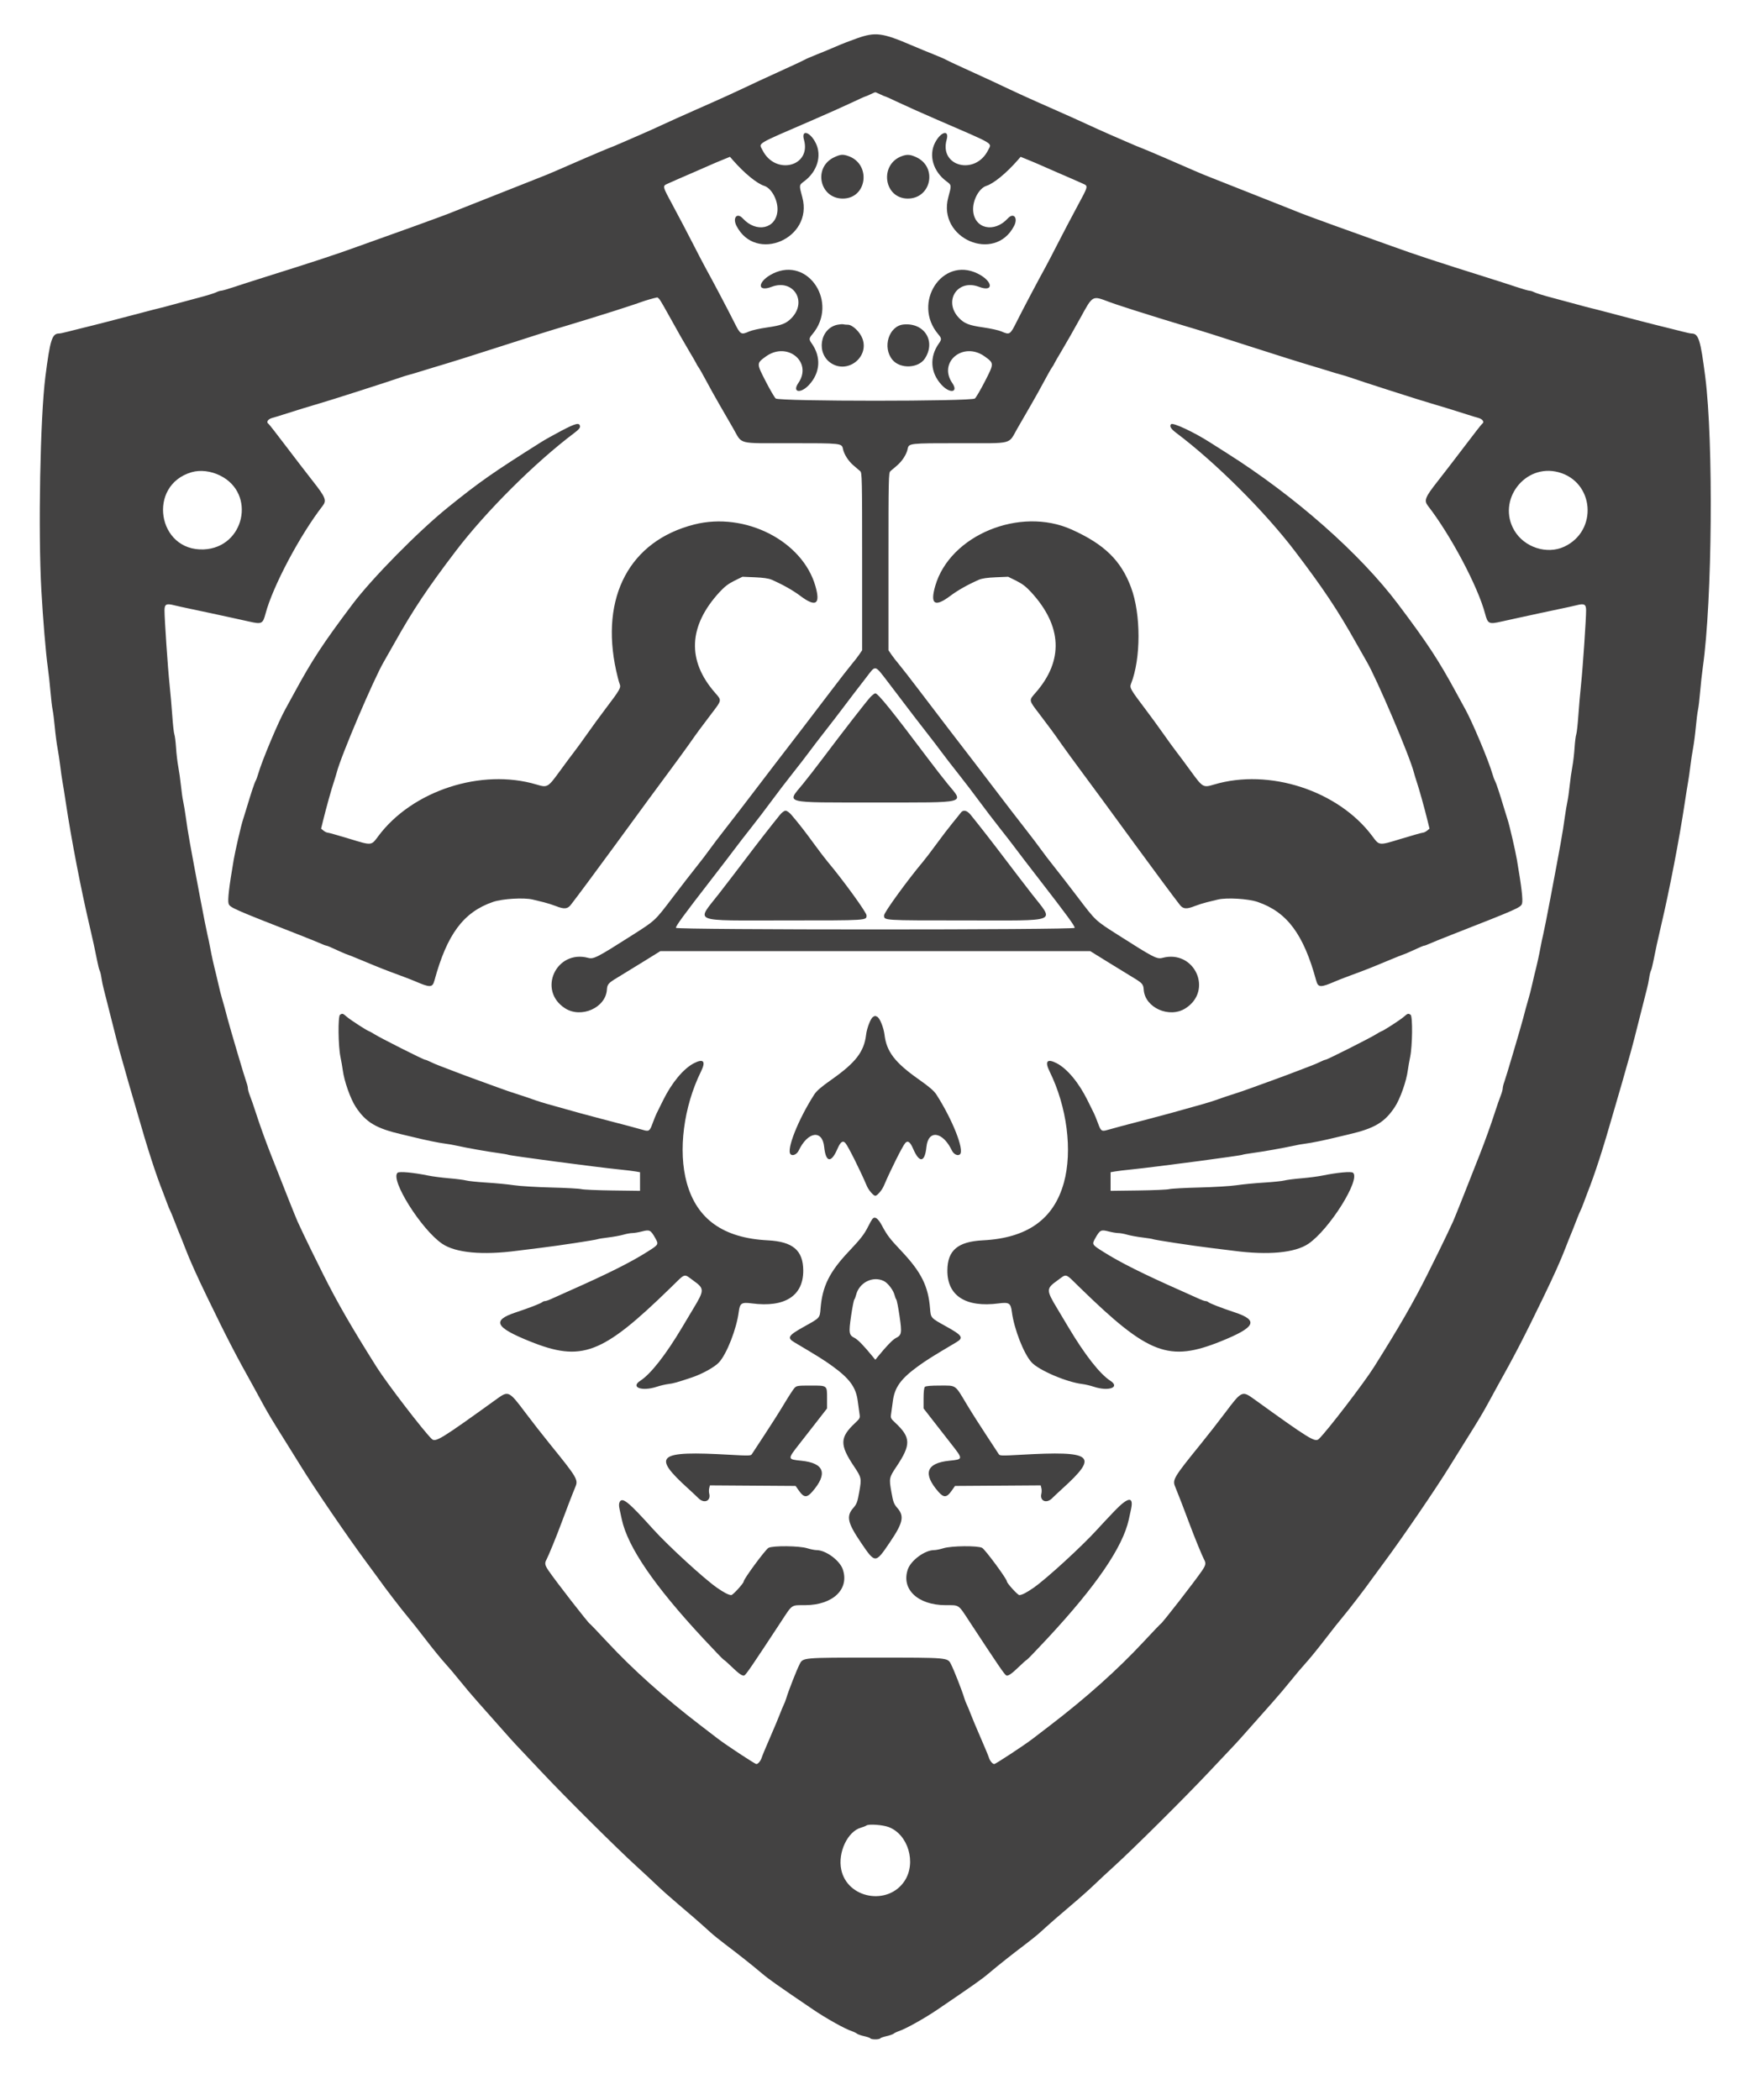 <svg id="svg" version="1.1" xmlns="http://www.w3.org/2000/svg" xmlns:xlink="http://www.w3.org/1999/xlink" width="400" height="478.5" viewBox="0, 0, 400,478.5"><g id="svgg"><path id="path0" d="M195.375 8.717 C 193.863 9.246,191.725 10.076,190.625 10.561 C 189.525 11.047,187.556 11.864,186.250 12.379 C 184.944 12.893,183.649 13.453,183.373 13.623 C 183.097 13.793,181.185 14.692,179.123 15.622 C 177.062 16.552,174.306 17.816,173.000 18.432 C 166.126 21.671,165.292 22.052,158.853 24.893 C 155.840 26.222,152.363 27.786,151.125 28.367 C 149.888 28.949,147.525 30.011,145.875 30.728 C 144.225 31.445,142.650 32.130,142.375 32.250 C 140.243 33.179,139.257 33.591,138.500 33.868 C 137.783 34.131,129.723 37.593,126.875 38.861 C 125.524 39.462,124.416 39.915,121.500 41.057 C 117.568 42.598,105.798 47.255,104.875 47.635 C 103.219 48.317,101.552 48.966,100.184 49.460 C 97.656 50.374,96.028 50.968,94.684 51.468 C 93.964 51.736,91.406 52.654,89.000 53.507 C 86.594 54.360,83.388 55.508,81.875 56.059 C 76.595 57.980,71.470 59.668,60.000 63.263 C 57.731 63.974,54.740 64.937,53.353 65.403 C 51.966 65.869,50.639 66.250,50.403 66.250 C 50.168 66.250,49.659 66.414,49.272 66.614 C 48.885 66.814,47.062 67.372,45.222 67.854 C 43.381 68.337,40.806 69.029,39.500 69.393 C 38.194 69.757,36.731 70.143,36.250 70.250 C 35.769 70.357,34.250 70.747,32.875 71.117 C 28.852 72.197,20.783 74.276,18.750 74.755 C 17.719 74.998,16.204 75.378,15.385 75.599 C 14.565 75.819,13.700 76.000,13.461 76.000 C 11.865 76.000,11.417 77.416,10.339 85.875 C 9.161 95.122,8.675 121.027,9.426 134.500 C 9.788 141.002,10.447 148.907,10.885 152.000 C 11.089 153.444,11.368 155.975,11.504 157.625 C 11.639 159.275,11.859 161.131,11.992 161.750 C 12.124 162.369,12.351 164.169,12.495 165.750 C 12.640 167.331,12.918 169.469,13.114 170.500 C 13.309 171.531,13.590 173.387,13.737 174.625 C 13.885 175.863,14.110 177.438,14.238 178.125 C 14.366 178.813,14.716 181.006,15.015 183.000 C 16.246 191.208,18.480 202.784,20.417 211.000 C 21.102 213.903,21.740 216.834,22.120 218.821 C 22.325 219.892,22.595 220.961,22.721 221.196 C 22.847 221.432,23.028 222.188,23.123 222.875 C 23.218 223.563,23.451 224.688,23.640 225.375 C 23.830 226.063,24.613 229.156,25.382 232.250 C 26.151 235.344,27.008 238.662,27.286 239.625 C 27.564 240.588,28.011 242.162,28.279 243.125 C 28.933 245.478,29.665 248.031,30.250 250.000 C 30.515 250.894,30.965 252.439,31.249 253.435 C 33.657 261.871,35.478 267.497,37.259 272.000 C 37.558 272.756,37.960 273.825,38.153 274.375 C 38.346 274.925,38.611 275.564,38.743 275.794 C 38.874 276.025,39.384 277.263,39.876 278.544 C 40.367 279.826,40.873 281.100,41.000 281.375 C 41.127 281.650,41.634 282.926,42.127 284.211 C 43.266 287.182,44.772 290.545,47.294 295.750 C 51.765 304.980,53.709 308.736,57.886 316.211 C 58.167 316.714,58.944 318.137,59.612 319.375 C 60.959 321.867,62.033 323.668,64.833 328.125 C 65.870 329.775,67.586 332.531,68.647 334.250 C 71.752 339.281,79.366 350.429,83.500 355.996 C 84.944 357.941,86.294 359.778,86.500 360.078 C 87.512 361.553,91.731 367.051,92.868 368.375 C 93.577 369.200,95.426 371.533,96.979 373.560 C 98.531 375.587,100.498 378.005,101.350 378.935 C 102.202 379.864,103.773 381.720,104.842 383.058 C 105.911 384.397,107.761 386.582,108.955 387.914 C 110.148 389.246,112.420 391.807,114.003 393.605 C 115.587 395.404,117.162 397.160,117.503 397.508 C 117.845 397.857,120.501 400.670,123.405 403.760 C 128.874 409.578,140.818 421.448,145.148 425.367 C 146.510 426.601,148.525 428.474,149.625 429.531 C 150.725 430.588,152.919 432.542,154.500 433.873 C 157.298 436.229,159.668 438.298,161.988 440.411 C 162.613 440.980,164.150 442.218,165.402 443.161 C 168.237 445.295,171.575 447.943,173.729 449.769 C 175.251 451.058,177.138 452.389,185.314 457.942 C 188.305 459.973,192.622 462.383,194.152 462.875 C 194.580 463.012,195.094 463.262,195.294 463.430 C 195.495 463.598,196.241 463.861,196.952 464.013 C 197.664 464.166,198.309 464.394,198.388 464.520 C 198.572 464.819,200.428 464.819,200.612 464.520 C 200.691 464.394,201.336 464.166,202.048 464.013 C 202.759 463.861,203.505 463.598,203.706 463.430 C 203.906 463.262,204.420 463.012,204.848 462.875 C 206.378 462.383,210.695 459.973,213.686 457.942 C 221.862 452.389,223.749 451.058,225.271 449.769 C 227.425 447.943,230.763 445.295,233.598 443.161 C 234.850 442.218,236.387 440.980,237.012 440.411 C 239.332 438.298,241.702 436.229,244.500 433.873 C 246.081 432.542,248.275 430.588,249.375 429.531 C 250.475 428.474,252.490 426.601,253.852 425.367 C 258.182 421.448,270.126 409.578,275.595 403.760 C 278.499 400.670,281.155 397.857,281.497 397.508 C 281.838 397.160,283.413 395.404,284.997 393.605 C 286.580 391.807,288.852 389.246,290.045 387.914 C 291.239 386.582,293.089 384.397,294.158 383.058 C 295.227 381.720,296.798 379.864,297.650 378.935 C 298.502 378.005,300.469 375.587,302.021 373.560 C 303.574 371.533,305.423 369.200,306.132 368.375 C 307.269 367.051,311.488 361.553,312.500 360.078 C 312.706 359.778,314.056 357.941,315.500 355.996 C 319.634 350.429,327.248 339.281,330.353 334.250 C 331.414 332.531,333.130 329.775,334.167 328.125 C 336.967 323.668,338.041 321.867,339.388 319.375 C 340.056 318.137,340.833 316.714,341.114 316.211 C 345.291 308.736,347.235 304.980,351.706 295.750 C 354.228 290.545,355.734 287.182,356.873 284.211 C 357.366 282.926,357.873 281.650,358.000 281.375 C 358.127 281.100,358.633 279.826,359.124 278.544 C 359.616 277.263,360.126 276.025,360.257 275.794 C 360.389 275.564,360.654 274.925,360.847 274.375 C 361.040 273.825,361.442 272.756,361.741 272.000 C 363.522 267.497,365.343 261.871,367.751 253.435 C 368.035 252.439,368.485 250.894,368.750 250.000 C 369.335 248.031,370.067 245.478,370.721 243.125 C 370.989 242.162,371.436 240.588,371.714 239.625 C 371.992 238.662,372.849 235.344,373.618 232.250 C 374.387 229.156,375.170 226.063,375.360 225.375 C 375.549 224.688,375.782 223.563,375.877 222.875 C 375.972 222.188,376.153 221.432,376.279 221.196 C 376.405 220.961,376.675 219.892,376.880 218.821 C 377.260 216.834,377.898 213.903,378.583 211.000 C 380.520 202.784,382.754 191.208,383.985 183.000 C 384.284 181.006,384.634 178.813,384.762 178.125 C 384.890 177.438,385.115 175.863,385.263 174.625 C 385.410 173.387,385.691 171.531,385.886 170.500 C 386.082 169.469,386.360 167.331,386.505 165.750 C 386.649 164.169,386.876 162.369,387.008 161.750 C 387.141 161.131,387.361 159.275,387.496 157.625 C 387.632 155.975,387.911 153.444,388.115 152.000 C 390.258 136.853,390.556 100.753,388.661 85.875 C 387.583 77.416,387.135 76.000,385.539 76.000 C 385.300 76.000,384.435 75.819,383.615 75.599 C 382.796 75.378,381.281 74.998,380.250 74.755 C 378.217 74.276,370.148 72.197,366.125 71.117 C 364.750 70.747,363.231 70.357,362.750 70.250 C 362.269 70.143,360.806 69.757,359.500 69.393 C 358.194 69.029,355.619 68.337,353.778 67.854 C 351.938 67.372,350.115 66.814,349.728 66.614 C 349.341 66.414,348.832 66.250,348.597 66.250 C 348.361 66.250,347.034 65.869,345.647 65.403 C 344.260 64.937,341.269 63.974,339.000 63.263 C 327.530 59.668,322.405 57.980,317.125 56.059 C 315.613 55.508,312.406 54.360,310.000 53.507 C 307.594 52.654,305.036 51.736,304.316 51.468 C 302.972 50.968,301.344 50.374,298.816 49.460 C 297.448 48.966,295.781 48.317,294.125 47.635 C 293.202 47.255,281.432 42.598,277.500 41.057 C 274.584 39.915,273.476 39.462,272.125 38.861 C 269.277 37.593,261.217 34.131,260.500 33.868 C 259.743 33.591,258.757 33.179,256.625 32.250 C 256.350 32.130,254.775 31.445,253.125 30.728 C 251.475 30.011,249.112 28.949,247.875 28.367 C 246.637 27.786,243.160 26.222,240.147 24.893 C 233.708 22.052,232.874 21.671,226.000 18.432 C 224.694 17.816,221.938 16.552,219.877 15.622 C 217.815 14.692,215.903 13.793,215.627 13.623 C 215.351 13.453,214.056 12.891,212.750 12.375 C 211.444 11.859,209.250 10.953,207.875 10.364 C 201.080 7.449,199.570 7.250,195.375 8.717 M200.625 21.500 C 201.175 21.766,201.700 21.987,201.792 21.992 C 201.884 21.996,203.291 22.632,204.917 23.404 C 206.544 24.176,210.463 25.927,213.625 27.295 C 227.064 33.109,226.055 32.507,225.217 34.201 C 222.329 40.037,214.041 37.978,215.757 31.851 C 216.431 29.441,214.405 29.977,213.098 32.554 C 211.634 35.441,212.701 39.059,215.673 41.286 C 216.912 42.215,216.901 42.124,216.128 44.995 C 213.613 54.332,226.721 60.016,231.126 51.498 C 232.090 49.634,231.013 48.342,229.695 49.781 C 226.611 53.148,222.098 52.147,221.801 48.030 C 221.632 45.700,223.128 42.889,224.821 42.353 C 226.473 41.830,229.345 39.480,231.907 36.556 L 232.625 35.737 234.500 36.501 C 235.531 36.921,236.713 37.423,237.125 37.615 C 237.537 37.808,239.225 38.546,240.875 39.256 C 243.783 40.508,244.847 40.973,246.813 41.854 C 248.058 42.411,248.079 42.327,245.513 47.074 C 244.282 49.351,242.310 53.106,241.130 55.419 C 239.949 57.732,238.640 60.244,238.220 61.000 C 236.714 63.713,233.040 70.676,231.723 73.313 C 230.228 76.307,230.141 76.362,228.219 75.522 C 227.617 75.259,225.775 74.852,224.125 74.617 C 220.866 74.154,219.803 73.740,218.575 72.459 C 214.919 68.645,218.222 63.489,223.123 65.361 C 226.614 66.694,226.329 64.051,222.795 62.327 C 214.727 58.391,207.829 69.042,213.837 76.161 C 214.629 77.100,214.649 77.338,214.013 78.232 C 211.804 81.334,212.028 84.928,214.603 87.709 C 216.515 89.774,218.516 89.430,217.044 87.289 C 213.743 82.489,219.588 77.721,224.452 81.244 C 226.587 82.790,226.587 82.802,224.519 86.834 C 223.520 88.781,222.476 90.572,222.199 90.813 C 221.419 91.490,177.581 91.490,176.801 90.813 C 176.524 90.572,175.480 88.781,174.481 86.834 C 172.413 82.802,172.413 82.790,174.548 81.244 C 179.412 77.721,185.257 82.489,181.956 87.289 C 180.484 89.430,182.485 89.774,184.397 87.709 C 186.972 84.928,187.196 81.334,184.987 78.232 C 184.351 77.338,184.371 77.100,185.163 76.161 C 191.171 69.042,184.273 58.391,176.205 62.327 C 172.671 64.051,172.386 66.694,175.877 65.361 C 180.778 63.489,184.081 68.645,180.425 72.459 C 179.197 73.740,178.134 74.154,174.875 74.617 C 173.225 74.852,171.383 75.259,170.781 75.522 C 168.859 76.362,168.772 76.307,167.277 73.313 C 165.960 70.676,162.286 63.713,160.780 61.000 C 160.360 60.244,159.051 57.732,157.870 55.419 C 156.690 53.106,154.718 49.351,153.487 47.074 C 150.921 42.327,150.942 42.411,152.188 41.854 C 154.153 40.973,155.217 40.508,158.125 39.256 C 159.775 38.546,161.463 37.808,161.875 37.615 C 162.287 37.423,163.469 36.921,164.500 36.501 L 166.375 35.737 167.093 36.556 C 169.655 39.480,172.527 41.830,174.179 42.353 C 175.872 42.889,177.368 45.700,177.199 48.030 C 176.902 52.147,172.389 53.148,169.305 49.781 C 167.987 48.342,166.910 49.634,167.874 51.498 C 172.279 60.016,185.387 54.332,182.872 44.995 C 182.099 42.124,182.088 42.215,183.327 41.286 C 186.299 39.059,187.366 35.441,185.902 32.554 C 184.595 29.977,182.569 29.441,183.243 31.851 C 184.959 37.978,176.671 40.037,173.783 34.201 C 172.945 32.507,171.936 33.109,185.375 27.295 C 188.537 25.927,192.456 24.176,194.083 23.404 C 195.709 22.632,197.116 21.996,197.208 21.992 C 197.300 21.987,197.825 21.766,198.375 21.500 C 198.925 21.234,199.431 21.017,199.500 21.017 C 199.569 21.017,200.075 21.234,200.625 21.500 M190.125 35.842 C 185.282 38.117,186.771 45.250,192.089 45.250 C 197.672 45.250,198.639 37.330,193.275 35.535 C 192.061 35.128,191.536 35.179,190.125 35.842 M205.625 35.552 C 200.355 37.394,201.396 45.250,206.911 45.250 C 212.229 45.250,213.718 38.117,208.875 35.842 C 207.525 35.208,206.795 35.143,205.625 35.552 M150.299 68.188 C 150.506 68.428,151.710 70.511,152.974 72.816 C 154.238 75.121,156.055 78.314,157.011 79.912 C 157.968 81.509,158.750 82.868,158.750 82.932 C 158.750 82.996,158.961 83.346,159.219 83.711 C 159.477 84.076,160.284 85.500,161.013 86.875 C 161.742 88.250,163.089 90.669,164.006 92.250 C 164.923 93.831,166.321 96.250,167.111 97.625 C 169.266 101.373,167.810 101.000,180.294 101.000 C 191.813 101.000,191.857 101.005,192.129 102.310 C 192.390 103.559,193.359 105.070,194.549 106.083 C 195.141 106.587,195.822 107.168,196.063 107.375 C 196.472 107.726,196.500 109.022,196.500 127.965 L 196.500 148.180 195.840 149.153 C 195.478 149.687,194.703 150.688,194.119 151.375 C 193.535 152.063,191.436 154.762,189.455 157.375 C 185.836 162.147,179.329 170.647,176.441 174.375 C 175.589 175.475,173.399 178.344,171.573 180.750 C 169.748 183.156,167.019 186.700,165.509 188.625 C 164.000 190.550,162.289 192.800,161.708 193.625 C 161.128 194.450,159.796 196.194,158.748 197.500 C 157.701 198.806,155.253 201.969,153.309 204.528 C 149.230 209.895,149.401 209.736,144.094 213.116 C 136.079 218.221,135.308 218.619,134.070 218.288 C 126.753 216.331,122.440 225.701,128.784 229.772 C 132.464 232.133,138.047 229.657,138.322 225.541 C 138.406 224.289,138.644 224.021,140.826 222.713 C 141.816 222.120,144.399 220.535,146.567 219.192 L 150.508 216.750 199.500 216.750 L 248.492 216.750 252.433 219.192 C 254.601 220.535,257.184 222.120,258.174 222.713 C 260.356 224.021,260.594 224.289,260.678 225.541 C 260.953 229.657,266.536 232.133,270.216 229.772 C 276.560 225.701,272.247 216.331,264.930 218.288 C 263.692 218.619,262.921 218.221,254.906 213.116 C 249.599 209.736,249.770 209.895,245.691 204.528 C 243.747 201.969,241.299 198.806,240.252 197.500 C 239.204 196.194,237.872 194.450,237.292 193.625 C 236.711 192.800,235.000 190.550,233.491 188.625 C 231.981 186.700,229.252 183.156,227.427 180.750 C 225.601 178.344,223.411 175.475,222.559 174.375 C 219.671 170.647,213.164 162.147,209.545 157.375 C 207.564 154.762,205.465 152.063,204.881 151.375 C 204.297 150.688,203.522 149.687,203.160 149.153 L 202.500 148.180 202.500 127.965 C 202.500 109.022,202.528 107.726,202.938 107.375 C 203.178 107.168,203.859 106.587,204.451 106.083 C 205.641 105.070,206.610 103.559,206.871 102.310 C 207.143 101.005,207.187 101.000,218.706 101.000 C 231.190 101.000,229.734 101.373,231.889 97.625 C 232.679 96.250,234.077 93.831,234.994 92.250 C 235.911 90.669,237.258 88.250,237.987 86.875 C 238.716 85.500,239.523 84.076,239.781 83.711 C 240.039 83.346,240.250 82.996,240.250 82.932 C 240.250 82.868,241.046 81.486,242.019 79.861 C 242.992 78.236,244.854 74.967,246.158 72.597 C 249.139 67.178,248.871 67.329,252.875 68.833 C 253.425 69.039,254.831 69.517,256.000 69.893 C 257.169 70.270,258.575 70.724,259.125 70.902 C 261.255 71.591,268.461 73.816,270.125 74.299 C 271.087 74.579,272.325 74.949,272.875 75.123 C 273.425 75.296,274.831 75.733,276.000 76.094 C 277.169 76.454,281.050 77.698,284.625 78.858 C 290.804 80.862,296.530 82.655,300.375 83.790 C 301.337 84.075,302.631 84.471,303.250 84.671 C 303.869 84.871,304.938 85.187,305.625 85.372 C 306.313 85.558,307.212 85.833,307.625 85.984 C 309.449 86.653,324.495 91.478,326.000 91.877 C 326.897 92.115,332.875 93.954,334.500 94.492 C 335.256 94.743,336.353 95.076,336.938 95.234 C 337.960 95.509,338.400 96.224,337.782 96.605 C 337.662 96.679,335.923 98.908,333.916 101.557 C 331.909 104.207,329.082 107.882,327.634 109.725 C 324.794 113.337,324.513 114.055,325.462 115.279 C 330.647 121.963,336.842 133.652,338.478 139.839 C 339.098 142.181,339.340 142.297,342.250 141.634 C 343.144 141.431,344.944 141.035,346.250 140.755 C 347.556 140.475,349.637 140.024,350.875 139.752 C 352.113 139.480,354.250 139.026,355.625 138.744 C 357.000 138.461,358.705 138.084,359.415 137.905 C 361.090 137.482,361.498 137.711,361.505 139.075 C 361.515 140.974,360.745 152.304,360.364 155.875 C 360.158 157.800,359.876 161.037,359.737 163.068 C 359.597 165.099,359.382 167.027,359.259 167.352 C 359.135 167.676,358.964 169.052,358.877 170.409 C 358.791 171.765,358.560 173.721,358.364 174.754 C 358.169 175.788,357.895 177.726,357.757 179.060 C 357.618 180.395,357.390 182.002,357.248 182.632 C 357.107 183.263,356.831 184.925,356.635 186.327 C 356.108 190.094,355.792 191.867,353.380 204.625 C 352.626 208.613,351.879 212.381,351.719 213.000 C 351.560 213.619,351.288 214.912,351.116 215.875 C 350.812 217.571,350.256 220.072,349.725 222.125 C 349.582 222.675,349.320 223.800,349.142 224.625 C 348.964 225.450,348.648 226.688,348.440 227.375 C 348.232 228.063,347.928 229.131,347.766 229.750 C 347.603 230.369,347.321 231.438,347.139 232.125 C 346.488 234.581,343.209 245.643,342.858 246.568 C 342.661 247.086,342.500 247.740,342.500 248.021 C 342.500 248.302,342.289 249.059,342.031 249.704 C 341.773 250.348,341.217 251.944,340.796 253.250 C 339.823 256.264,338.562 259.782,337.279 263.058 C 334.379 270.462,331.490 277.712,331.176 278.375 C 330.980 278.788,330.326 280.183,329.722 281.477 C 329.119 282.771,327.158 286.765,325.364 290.352 C 322.144 296.794,318.922 302.384,313.140 311.561 C 310.839 315.212,302.378 326.240,300.582 327.928 C 299.724 328.734,298.464 327.957,285.694 318.749 C 283.134 316.903,282.953 316.991,279.293 321.875 C 277.851 323.800,275.302 327.063,273.629 329.125 C 267.487 336.699,267.176 337.219,267.848 338.804 C 268.361 340.014,270.104 344.529,271.108 347.250 C 272.132 350.024,274.018 354.635,274.450 355.421 C 274.906 356.250,274.822 356.679,273.954 357.955 C 272.338 360.333,264.914 369.885,264.560 370.043 C 264.458 370.088,262.700 371.925,260.654 374.125 C 254.711 380.512,247.630 386.844,239.267 393.250 C 237.741 394.419,235.960 395.783,235.309 396.282 C 233.419 397.729,226.923 402.000,226.611 402.000 C 226.215 402.000,225.594 401.244,225.378 400.500 C 225.278 400.156,224.436 398.131,223.506 396.000 C 222.576 393.869,221.562 391.450,221.252 390.625 C 220.942 389.800,220.546 388.844,220.371 388.500 C 220.196 388.156,219.934 387.481,219.790 387.000 C 219.266 385.253,217.445 380.612,216.748 379.246 C 215.974 377.729,216.215 377.750,199.500 377.750 C 182.785 377.750,183.026 377.729,182.252 379.246 C 181.555 380.612,179.734 385.253,179.210 387.000 C 179.066 387.481,178.804 388.156,178.629 388.500 C 178.454 388.844,178.058 389.800,177.748 390.625 C 177.438 391.450,176.424 393.869,175.494 396.000 C 174.564 398.131,173.722 400.156,173.622 400.500 C 173.406 401.244,172.785 402.000,172.389 402.000 C 172.077 402.000,165.581 397.729,163.691 396.282 C 163.040 395.783,161.259 394.419,159.733 393.250 C 151.370 386.844,144.289 380.512,138.346 374.125 C 136.300 371.925,134.542 370.088,134.440 370.043 C 134.086 369.885,126.662 360.333,125.046 357.955 C 124.178 356.679,124.094 356.250,124.550 355.421 C 124.982 354.635,126.868 350.024,127.892 347.250 C 128.896 344.529,130.639 340.014,131.152 338.804 C 131.824 337.219,131.513 336.699,125.371 329.125 C 123.698 327.063,121.149 323.800,119.707 321.875 C 116.047 316.991,115.866 316.903,113.306 318.749 C 100.536 327.957,99.276 328.734,98.418 327.928 C 96.622 326.240,88.161 315.212,85.860 311.561 C 80.078 302.384,76.856 296.794,73.636 290.352 C 71.842 286.765,69.881 282.771,69.278 281.477 C 68.674 280.183,68.020 278.788,67.824 278.375 C 67.510 277.712,64.621 270.462,61.721 263.058 C 60.438 259.782,59.177 256.264,58.204 253.250 C 57.783 251.944,57.227 250.348,56.969 249.704 C 56.711 249.059,56.500 248.302,56.500 248.021 C 56.500 247.740,56.339 247.086,56.142 246.568 C 55.791 245.643,52.512 234.581,51.861 232.125 C 51.679 231.438,51.397 230.369,51.234 229.750 C 51.072 229.131,50.768 228.063,50.560 227.375 C 50.352 226.688,50.036 225.450,49.858 224.625 C 49.680 223.800,49.418 222.675,49.275 222.125 C 48.744 220.072,48.188 217.571,47.884 215.875 C 47.712 214.912,47.440 213.619,47.281 213.000 C 47.121 212.381,46.374 208.613,45.620 204.625 C 43.208 191.867,42.892 190.094,42.365 186.327 C 42.169 184.925,41.893 183.263,41.752 182.632 C 41.610 182.002,41.382 180.395,41.243 179.060 C 41.105 177.726,40.831 175.788,40.636 174.754 C 40.440 173.721,40.209 171.765,40.123 170.409 C 40.036 169.052,39.865 167.676,39.741 167.352 C 39.618 167.027,39.403 165.099,39.263 163.068 C 39.124 161.037,38.842 157.800,38.636 155.875 C 38.255 152.304,37.485 140.974,37.495 139.075 C 37.502 137.711,37.910 137.482,39.585 137.905 C 40.295 138.084,42.000 138.461,43.375 138.744 C 44.750 139.026,46.888 139.480,48.125 139.752 C 49.362 140.024,51.444 140.475,52.750 140.755 C 54.056 141.035,55.856 141.431,56.750 141.634 C 59.660 142.297,59.902 142.181,60.522 139.839 C 62.158 133.652,68.353 121.963,73.538 115.279 C 74.487 114.055,74.206 113.337,71.366 109.725 C 69.918 107.882,67.091 104.207,65.084 101.557 C 63.077 98.908,61.338 96.679,61.218 96.605 C 60.600 96.224,61.040 95.509,62.063 95.234 C 62.647 95.076,63.744 94.743,64.500 94.492 C 66.125 93.954,72.103 92.115,73.000 91.877 C 74.505 91.478,89.551 86.653,91.375 85.984 C 91.787 85.833,92.688 85.558,93.375 85.372 C 94.063 85.187,95.131 84.871,95.750 84.671 C 96.369 84.471,97.662 84.075,98.625 83.790 C 102.470 82.655,108.196 80.862,114.375 78.858 C 117.950 77.698,121.831 76.454,123.000 76.094 C 124.169 75.733,125.575 75.296,126.125 75.123 C 126.675 74.949,127.912 74.579,128.875 74.299 C 130.539 73.816,137.745 71.591,139.875 70.902 C 140.425 70.724,141.831 70.269,143.000 69.892 C 144.169 69.514,145.631 69.019,146.250 68.792 C 147.156 68.459,148.943 67.945,149.774 67.780 C 149.856 67.763,150.092 67.947,150.299 68.188 M190.931 73.991 C 186.801 74.789,185.926 80.721,189.620 82.885 C 193.408 85.105,198.061 81.312,196.585 77.206 C 196.028 75.659,194.296 74.000,193.235 74.000 C 192.853 74.000,192.391 73.957,192.208 73.904 C 192.025 73.852,191.450 73.891,190.931 73.991 M205.957 73.944 C 202.586 74.251,201.041 79.181,203.428 82.017 C 205.197 84.120,209.344 83.940,210.801 81.698 C 213.355 77.767,210.697 73.513,205.957 73.944 M128.000 98.140 C 126.281 99.043,124.200 100.207,123.375 100.727 C 112.322 107.694,109.351 109.773,102.125 115.600 C 95.338 121.073,84.783 131.784,80.296 137.750 C 73.620 146.627,71.146 150.395,67.102 157.847 C 66.290 159.343,65.365 161.031,65.048 161.597 C 63.469 164.408,59.717 173.333,58.875 176.280 C 58.694 176.915,58.426 177.646,58.279 177.905 C 58.000 178.398,57.187 180.839,56.249 184.000 C 55.943 185.031,55.543 186.325,55.359 186.875 C 54.954 188.090,53.630 193.806,53.275 195.875 C 52.208 202.088,51.852 205.139,52.101 205.926 C 52.382 206.811,53.140 207.146,68.250 213.059 C 70.381 213.893,72.582 214.784,73.141 215.038 C 73.700 215.292,74.246 215.500,74.354 215.500 C 74.554 215.500,75.045 215.708,77.547 216.851 C 78.329 217.208,79.032 217.500,79.108 217.500 C 79.184 217.500,80.907 218.193,82.936 219.039 C 86.760 220.635,87.600 220.965,91.375 222.359 C 92.612 222.817,94.019 223.361,94.500 223.570 C 98.055 225.112,98.568 225.096,99.020 223.435 C 101.893 212.893,105.632 207.867,112.326 205.550 C 114.480 204.805,119.398 204.504,121.415 204.994 C 122.080 205.156,123.244 205.440,124.000 205.625 C 124.756 205.811,125.967 206.196,126.690 206.481 C 128.594 207.232,129.349 207.167,130.109 206.188 C 131.596 204.271,135.919 198.448,139.993 192.875 C 148.103 181.781,148.864 180.744,152.342 176.052 C 154.249 173.480,156.359 170.588,157.031 169.625 C 158.744 167.172,159.827 165.695,162.101 162.715 C 164.569 159.481,164.537 159.656,162.972 157.868 C 156.545 150.527,156.894 142.662,163.989 134.942 C 165.140 133.690,166.007 133.027,167.380 132.348 L 169.225 131.436 172.050 131.555 C 173.978 131.635,175.192 131.813,175.875 132.112 C 178.475 133.254,180.680 134.498,182.445 135.819 C 185.962 138.449,187.047 137.720,185.843 133.538 C 182.878 123.240,169.803 116.597,158.250 119.519 C 143.546 123.238,136.732 136.001,140.443 152.875 C 140.715 154.113,141.069 155.453,141.229 155.855 C 141.574 156.721,141.344 157.125,137.986 161.554 C 136.810 163.106,134.954 165.648,133.861 167.205 C 132.769 168.761,131.420 170.617,130.864 171.330 C 130.308 172.042,128.809 174.059,127.533 175.813 C 124.880 179.456,124.758 179.526,122.317 178.794 C 109.742 175.022,93.957 180.163,86.219 190.550 C 84.589 192.738,84.800 192.719,79.574 191.127 C 77.088 190.370,74.886 189.750,74.680 189.750 C 74.474 189.750,74.053 189.546,73.745 189.296 L 73.185 188.843 73.610 187.109 C 74.361 184.044,75.552 179.779,76.153 178.000 C 76.363 177.381,76.635 176.481,76.758 176.000 C 77.714 172.271,85.232 154.617,87.511 150.750 C 87.876 150.131,88.995 148.162,89.998 146.375 C 94.159 138.962,97.426 134.067,103.844 125.625 C 110.751 116.540,121.951 105.384,130.947 98.626 C 131.890 97.918,132.249 97.488,132.197 97.129 C 132.071 96.247,131.209 96.455,128.000 98.140 M266.917 96.667 C 266.489 97.095,266.858 97.728,268.063 98.633 C 277.046 105.381,288.252 116.545,295.156 125.625 C 301.574 134.067,304.841 138.962,309.002 146.375 C 310.005 148.162,311.124 150.131,311.489 150.750 C 313.768 154.617,321.286 172.271,322.242 176.000 C 322.365 176.481,322.637 177.381,322.847 178.000 C 323.448 179.779,324.639 184.044,325.390 187.109 L 325.815 188.843 325.255 189.296 C 324.947 189.546,324.526 189.750,324.320 189.750 C 324.114 189.750,321.912 190.370,319.426 191.127 C 314.200 192.719,314.411 192.738,312.781 190.550 C 305.043 180.163,289.258 175.022,276.683 178.794 C 274.242 179.526,274.120 179.456,271.467 175.813 C 270.191 174.059,268.692 172.042,268.136 171.330 C 267.580 170.617,266.231 168.761,265.139 167.205 C 264.046 165.648,262.190 163.106,261.014 161.554 C 257.656 157.125,257.426 156.721,257.771 155.855 C 260.059 150.116,260.068 139.987,257.790 133.875 C 255.500 127.728,251.704 124.028,244.250 120.675 C 232.442 115.364,216.490 121.964,213.157 133.538 C 211.953 137.720,213.038 138.449,216.555 135.819 C 218.320 134.498,220.525 133.254,223.125 132.112 C 223.808 131.813,225.022 131.635,226.950 131.555 L 229.775 131.436 231.620 132.348 C 232.993 133.027,233.860 133.690,235.011 134.942 C 242.106 142.662,242.455 150.527,236.028 157.868 C 234.463 159.656,234.431 159.481,236.899 162.715 C 239.173 165.695,240.256 167.172,241.969 169.625 C 242.641 170.588,244.751 173.480,246.658 176.052 C 250.136 180.744,250.897 181.781,259.007 192.875 C 263.081 198.448,267.404 204.271,268.891 206.188 C 269.651 207.167,270.406 207.232,272.310 206.481 C 273.033 206.196,274.244 205.811,275.000 205.625 C 275.756 205.440,276.920 205.156,277.585 204.994 C 279.602 204.504,284.520 204.805,286.674 205.550 C 293.368 207.867,297.107 212.893,299.980 223.435 C 300.432 225.096,300.945 225.112,304.500 223.570 C 304.981 223.361,306.387 222.817,307.625 222.359 C 311.400 220.965,312.240 220.635,316.064 219.039 C 318.093 218.193,319.816 217.500,319.892 217.500 C 319.968 217.500,320.671 217.208,321.453 216.851 C 323.955 215.708,324.446 215.500,324.646 215.500 C 324.754 215.500,325.300 215.292,325.859 215.038 C 326.418 214.784,328.619 213.893,330.750 213.059 C 345.860 207.146,346.618 206.811,346.899 205.926 C 347.148 205.139,346.792 202.088,345.725 195.875 C 345.370 193.806,344.046 188.090,343.641 186.875 C 343.457 186.325,343.057 185.031,342.751 184.000 C 341.813 180.839,341.000 178.398,340.721 177.905 C 340.574 177.646,340.306 176.915,340.125 176.280 C 339.283 173.333,335.531 164.408,333.952 161.597 C 333.635 161.031,332.710 159.343,331.898 157.847 C 327.854 150.395,325.380 146.627,318.704 137.750 C 309.974 126.142,295.194 113.097,279.625 103.257 C 278.250 102.388,276.524 101.292,275.791 100.821 C 272.164 98.496,267.344 96.239,266.917 96.667 M50.173 108.374 C 58.453 112.467,55.724 124.796,46.448 125.201 C 35.858 125.664,33.493 110.549,43.694 107.604 C 45.652 107.039,48.046 107.323,50.173 108.374 M355.191 107.606 C 363.357 109.780,364.253 120.942,356.552 124.567 C 352.592 126.430,347.410 124.751,345.133 120.867 C 341.123 114.024,347.537 105.569,355.191 107.606 M202.453 155.520 C 203.871 157.365,205.797 159.897,206.734 161.147 C 207.672 162.396,209.549 164.836,210.907 166.569 C 212.264 168.301,213.937 170.485,214.623 171.422 C 215.310 172.359,216.997 174.542,218.373 176.275 C 219.749 178.007,221.899 180.820,223.151 182.525 C 224.403 184.230,226.541 187.031,227.902 188.750 C 229.263 190.469,230.873 192.550,231.480 193.375 C 232.086 194.200,234.587 197.463,237.037 200.625 C 243.195 208.575,245.019 211.072,244.941 211.446 C 244.843 211.922,154.157 211.922,154.059 211.446 C 153.981 211.072,155.805 208.575,161.963 200.625 C 164.413 197.463,166.914 194.200,167.520 193.375 C 168.127 192.550,169.737 190.469,171.098 188.750 C 172.459 187.031,174.597 184.230,175.849 182.525 C 177.101 180.820,179.251 178.007,180.627 176.275 C 182.003 174.542,183.690 172.359,184.377 171.422 C 185.063 170.485,186.739 168.297,188.101 166.559 C 189.463 164.820,191.210 162.549,191.983 161.512 C 192.757 160.474,193.912 158.950,194.551 158.125 C 195.190 157.300,196.517 155.578,197.500 154.298 C 199.653 151.497,199.294 151.408,202.453 155.520 M198.412 158.818 C 197.596 159.666,192.176 166.642,187.410 172.979 C 185.901 174.984,183.899 177.560,182.959 178.703 C 179.289 183.169,178.125 182.875,199.500 182.875 C 220.875 182.875,219.711 183.169,216.041 178.703 C 215.101 177.560,213.099 174.984,211.590 172.979 C 203.325 161.989,200.105 158.000,199.500 158.000 C 199.335 158.000,198.846 158.368,198.412 158.818 M177.768 185.688 C 175.719 188.213,172.573 192.253,169.931 195.750 C 168.321 197.881,165.606 201.425,163.897 203.625 C 158.661 210.369,157.135 209.750,178.996 209.750 C 197.915 209.750,197.500 209.776,197.500 208.591 C 197.500 207.926,192.141 200.539,188.637 196.375 C 188.058 195.688,186.644 193.831,185.493 192.250 C 183.491 189.497,182.106 187.721,180.375 185.688 C 179.922 185.156,179.350 184.750,179.053 184.750 C 178.749 184.750,178.209 185.144,177.768 185.688 M218.968 185.226 C 218.779 185.488,217.944 186.529,217.112 187.539 C 216.280 188.549,214.657 190.669,213.507 192.250 C 212.356 193.831,210.942 195.688,210.363 196.375 C 206.859 200.539,201.500 207.926,201.500 208.591 C 201.500 209.776,201.085 209.750,220.004 209.750 C 241.865 209.750,240.339 210.369,235.103 203.625 C 233.394 201.425,230.679 197.881,229.069 195.750 C 226.427 192.253,223.281 188.213,221.232 185.688 C 220.382 184.639,219.518 184.463,218.968 185.226 M77.500 231.247 C 77.000 231.566,77.070 238.338,77.599 240.875 C 77.800 241.838,78.037 243.188,78.125 243.875 C 78.443 246.367,79.872 250.417,81.079 252.250 C 83.403 255.778,85.706 257.147,91.625 258.520 C 92.725 258.775,94.075 259.095,94.625 259.232 C 96.948 259.810,100.212 260.475,101.375 260.607 C 102.063 260.686,103.356 260.915,104.250 261.117 C 106.364 261.594,111.092 262.430,113.621 262.772 C 114.719 262.921,115.693 263.090,115.786 263.147 C 116.127 263.358,135.839 265.968,141.125 266.502 C 142.637 266.655,144.325 266.859,144.875 266.957 L 145.875 267.133 145.875 269.254 L 145.875 271.375 139.625 271.294 C 136.188 271.249,132.988 271.111,132.515 270.988 C 132.042 270.865,128.948 270.697,125.640 270.615 C 122.332 270.533,118.514 270.300,117.156 270.098 C 115.798 269.895,112.986 269.624,110.906 269.495 C 108.827 269.365,106.731 269.150,106.250 269.016 C 105.769 268.881,104.019 268.656,102.361 268.515 C 100.703 268.374,98.565 268.097,97.611 267.900 C 94.245 267.204,91.039 266.906,90.626 267.249 C 88.831 268.739,95.985 280.150,100.764 283.420 C 103.817 285.508,109.922 286.083,117.875 285.031 C 118.975 284.885,121.394 284.585,123.250 284.363 C 127.056 283.909,135.966 282.551,136.235 282.384 C 136.332 282.324,137.416 282.152,138.643 282.001 C 139.871 281.850,141.430 281.563,142.108 281.363 C 142.786 281.163,143.690 281.000,144.118 281.000 C 144.545 281.000,145.554 280.828,146.358 280.619 C 148.068 280.173,148.317 280.302,149.364 282.175 C 150.153 283.588,150.130 283.628,147.581 285.239 C 143.717 287.683,138.604 290.243,129.750 294.168 C 128.031 294.930,126.168 295.766,125.609 296.026 C 125.050 296.287,124.425 296.500,124.221 296.500 C 124.017 296.500,123.743 296.601,123.612 296.725 C 123.296 297.024,120.715 298.026,117.526 299.086 C 112.069 300.902,112.829 302.473,120.701 305.650 C 132.571 310.441,137.191 308.696,152.750 293.544 C 156.415 289.975,155.746 290.193,158.025 291.825 C 160.578 293.653,160.577 293.992,158.001 298.250 C 157.876 298.456,156.734 300.369,155.463 302.500 C 151.727 308.764,148.307 313.128,145.938 314.653 C 143.608 316.152,146.313 317.141,149.687 316.023 C 150.478 315.761,151.671 315.480,152.338 315.400 C 153.499 315.259,154.288 315.039,157.625 313.925 C 160.078 313.106,162.914 311.530,163.902 310.437 C 165.681 308.468,167.880 302.822,168.377 298.948 C 168.632 296.959,169.008 296.718,171.375 297.029 C 178.887 298.016,183.120 295.294,183.077 289.503 C 183.043 284.934,180.700 282.947,175.000 282.656 C 164.861 282.137,158.828 277.852,156.525 269.533 C 154.512 262.260,155.799 252.233,159.784 244.151 C 160.916 241.854,160.346 241.181,158.196 242.278 C 155.795 243.502,153.121 246.709,151.130 250.750 C 150.487 252.056,149.818 253.406,149.645 253.750 C 149.471 254.094,149.069 255.088,148.751 255.960 C 148.091 257.767,147.912 257.895,146.585 257.501 C 145.445 257.162,142.546 256.391,137.250 255.017 C 135.119 254.464,132.813 253.848,132.125 253.648 C 131.438 253.448,129.975 253.039,128.875 252.739 C 125.296 251.763,123.398 251.210,122.125 250.769 C 121.438 250.531,120.313 250.141,119.625 249.902 C 118.938 249.663,117.869 249.316,117.250 249.129 C 116.631 248.943,115.000 248.378,113.625 247.873 C 112.250 247.368,109.944 246.530,108.500 246.010 C 107.056 245.490,104.862 244.671,103.625 244.191 C 102.388 243.710,100.816 243.108,100.133 242.854 C 99.449 242.599,98.497 242.190,98.017 241.945 C 97.537 241.700,97.026 241.500,96.881 241.500 C 96.533 241.500,86.678 236.531,85.317 235.669 C 84.736 235.301,84.199 235.000,84.126 235.000 C 83.842 235.000,79.854 232.423,79.063 231.730 C 78.151 230.928,78.049 230.897,77.500 231.247 M319.937 231.730 C 319.146 232.423,315.158 235.000,314.874 235.000 C 314.801 235.000,314.264 235.301,313.683 235.669 C 312.322 236.531,302.467 241.500,302.119 241.500 C 301.974 241.500,301.463 241.700,300.983 241.945 C 300.503 242.190,299.551 242.599,298.867 242.854 C 298.184 243.108,296.613 243.710,295.375 244.191 C 294.137 244.671,291.944 245.490,290.500 246.010 C 289.056 246.530,286.750 247.368,285.375 247.873 C 284.000 248.378,282.369 248.943,281.750 249.129 C 281.131 249.316,280.063 249.663,279.375 249.902 C 278.688 250.141,277.563 250.531,276.875 250.769 C 275.602 251.210,273.704 251.763,270.125 252.739 C 269.025 253.039,267.563 253.448,266.875 253.648 C 266.188 253.848,263.881 254.464,261.750 255.017 C 256.454 256.391,253.555 257.162,252.415 257.501 C 251.088 257.895,250.909 257.767,250.249 255.960 C 249.931 255.088,249.529 254.094,249.355 253.750 C 249.182 253.406,248.513 252.056,247.870 250.750 C 245.879 246.709,243.205 243.502,240.804 242.278 C 238.654 241.181,238.084 241.854,239.216 244.151 C 243.201 252.233,244.488 262.260,242.475 269.533 C 240.172 277.852,234.139 282.137,224.000 282.656 C 218.300 282.947,215.957 284.934,215.923 289.503 C 215.880 295.294,220.113 298.016,227.625 297.029 C 229.992 296.718,230.368 296.959,230.623 298.948 C 231.120 302.822,233.319 308.468,235.098 310.437 C 236.733 312.247,243.063 314.963,246.662 315.400 C 247.329 315.480,248.522 315.761,249.313 316.023 C 252.687 317.141,255.392 316.152,253.063 314.653 C 250.693 313.128,247.273 308.764,243.537 302.500 C 242.266 300.369,241.124 298.456,240.999 298.250 C 238.423 293.992,238.422 293.653,240.975 291.825 C 243.254 290.193,242.585 289.975,246.250 293.544 C 261.809 308.696,266.429 310.441,278.299 305.650 C 286.171 302.473,286.931 300.902,281.474 299.086 C 278.285 298.026,275.704 297.024,275.387 296.725 C 275.257 296.601,274.983 296.500,274.779 296.500 C 274.575 296.500,273.950 296.287,273.391 296.026 C 272.832 295.766,270.969 294.930,269.250 294.168 C 260.396 290.243,255.283 287.683,251.419 285.239 C 248.870 283.628,248.847 283.588,249.636 282.175 C 250.683 280.302,250.932 280.173,252.642 280.619 C 253.446 280.828,254.455 281.000,254.882 281.000 C 255.310 281.000,256.214 281.163,256.892 281.363 C 257.570 281.563,259.129 281.850,260.357 282.001 C 261.584 282.152,262.668 282.324,262.765 282.384 C 263.034 282.551,271.944 283.909,275.750 284.363 C 277.606 284.585,280.025 284.885,281.125 285.031 C 289.078 286.083,295.183 285.508,298.236 283.420 C 303.015 280.150,310.169 268.739,308.374 267.249 C 307.961 266.906,304.755 267.204,301.389 267.900 C 300.435 268.097,298.297 268.374,296.639 268.515 C 294.981 268.656,293.231 268.881,292.750 269.016 C 292.269 269.150,290.173 269.365,288.094 269.495 C 286.014 269.624,283.202 269.895,281.844 270.098 C 280.486 270.300,276.668 270.533,273.360 270.615 C 270.052 270.697,266.958 270.865,266.485 270.988 C 266.012 271.111,262.813 271.249,259.375 271.294 L 253.125 271.375 253.125 269.254 L 253.125 267.133 254.125 266.957 C 254.675 266.859,256.363 266.655,257.875 266.502 C 263.161 265.968,282.873 263.358,283.214 263.147 C 283.307 263.090,284.281 262.921,285.379 262.772 C 287.908 262.430,292.636 261.594,294.750 261.117 C 295.644 260.915,296.938 260.686,297.625 260.607 C 298.788 260.475,302.052 259.810,304.375 259.232 C 304.925 259.095,306.275 258.775,307.375 258.520 C 313.294 257.147,315.597 255.778,317.921 252.250 C 319.128 250.417,320.557 246.367,320.875 243.875 C 320.963 243.188,321.200 241.838,321.401 240.875 C 321.930 238.338,322.000 231.566,321.500 231.247 C 320.951 230.897,320.849 230.928,319.937 231.730 M198.969 231.753 C 198.447 232.057,197.582 234.288,197.404 235.787 C 196.946 239.656,195.036 242.147,189.592 245.978 C 187.165 247.686,186.114 248.593,185.561 249.457 C 181.899 255.176,179.186 262.036,180.191 263.041 C 180.660 263.510,181.627 263.063,182.046 262.184 C 184.121 257.834,187.437 257.367,187.847 261.366 C 188.212 264.935,189.440 265.120,190.864 261.820 C 191.549 260.232,192.076 259.835,192.663 260.464 C 193.258 261.104,196.077 266.732,197.564 270.250 C 197.974 271.220,199.075 272.500,199.500 272.500 C 199.925 272.500,201.026 271.220,201.436 270.250 C 202.923 266.732,205.742 261.104,206.337 260.464 C 206.924 259.835,207.451 260.232,208.136 261.820 C 209.560 265.120,210.788 264.935,211.153 261.366 C 211.563 257.367,214.879 257.834,216.954 262.184 C 217.373 263.063,218.340 263.510,218.809 263.041 C 219.814 262.036,217.101 255.176,213.439 249.457 C 212.886 248.593,211.835 247.686,209.408 245.978 C 203.964 242.147,202.054 239.656,201.596 235.787 C 201.411 234.224,200.540 232.039,199.984 231.741 C 199.447 231.454,199.480 231.454,198.969 231.753 M198.820 277.800 C 198.677 277.979,198.250 278.744,197.872 279.500 C 196.994 281.257,196.159 282.334,193.471 285.173 C 189.050 289.843,187.425 293.128,187.019 298.211 C 186.847 300.361,186.887 300.317,183.403 302.248 C 179.631 304.337,179.299 304.854,181.063 305.898 C 186.335 309.019,187.828 309.953,189.626 311.251 C 193.666 314.168,195.103 316.142,195.505 319.333 C 195.629 320.318,195.804 321.590,195.894 322.158 C 196.051 323.146,196.007 323.239,194.893 324.283 C 191.391 327.565,191.348 329.235,194.639 334.156 C 196.354 336.720,196.388 336.884,195.847 339.942 C 195.422 342.348,195.282 342.720,194.438 343.696 C 192.849 345.533,193.189 347.049,196.180 351.466 C 199.498 356.366,199.502 356.366,202.820 351.466 C 205.811 347.049,206.151 345.533,204.563 343.696 C 203.718 342.720,203.578 342.348,203.153 339.942 C 202.612 336.884,202.646 336.720,204.361 334.156 C 207.652 329.235,207.609 327.565,204.107 324.283 C 202.993 323.239,202.949 323.146,203.106 322.158 C 203.196 321.590,203.371 320.318,203.495 319.333 C 203.897 316.142,205.334 314.168,209.374 311.251 C 211.172 309.953,212.665 309.019,217.938 305.898 C 219.701 304.854,219.369 304.337,215.597 302.248 C 212.113 300.317,212.153 300.361,211.981 298.211 C 211.572 293.084,209.985 289.901,205.431 285.079 C 202.762 282.253,202.203 281.518,201.000 279.265 C 200.111 277.598,199.378 277.106,198.820 277.800 M201.411 291.909 C 202.356 292.357,203.622 294.009,203.895 295.149 C 203.991 295.548,204.169 296.003,204.292 296.160 C 204.415 296.317,204.744 298.002,205.022 299.904 C 205.591 303.793,205.516 304.249,204.192 304.915 C 203.472 305.277,202.053 306.741,200.111 309.125 L 199.500 309.875 198.889 309.125 C 196.947 306.741,195.528 305.277,194.808 304.915 C 193.484 304.249,193.409 303.793,193.978 299.904 C 194.256 298.002,194.585 296.317,194.708 296.160 C 194.831 296.003,195.009 295.548,195.105 295.149 C 195.787 292.300,198.883 290.709,201.411 291.909 M181.067 316.313 C 180.780 316.622,179.705 318.281,178.676 320.000 C 177.648 321.719,175.640 324.882,174.216 327.029 C 172.791 329.177,171.512 331.127,171.374 331.363 C 171.142 331.759,170.764 331.771,166.374 331.523 C 149.762 330.587,148.473 331.642,156.905 339.277 C 157.713 340.009,158.744 340.978,159.196 341.429 C 160.495 342.728,162.068 342.053,161.648 340.377 C 161.561 340.032,161.561 339.467,161.648 339.122 L 161.806 338.494 171.569 338.560 L 181.333 338.625 182.123 339.750 C 183.218 341.309,183.902 341.355,185.125 339.951 C 188.733 335.808,187.887 333.411,182.628 332.878 C 179.447 332.556,179.448 332.559,182.181 329.070 C 183.388 327.529,185.303 325.075,186.438 323.615 L 188.500 320.962 188.500 318.656 C 188.500 315.673,188.599 315.750,184.744 315.750 C 181.791 315.750,181.554 315.786,181.067 316.313 M210.800 316.050 C 210.610 316.240,210.500 317.196,210.500 318.656 L 210.500 320.962 212.563 323.615 C 213.697 325.075,215.612 327.529,216.819 329.070 C 219.552 332.559,219.553 332.556,216.372 332.878 C 211.113 333.411,210.267 335.808,213.875 339.951 C 215.098 341.355,215.782 341.309,216.877 339.750 L 217.667 338.625 227.431 338.560 L 237.194 338.494 237.352 339.122 C 237.439 339.467,237.439 340.032,237.352 340.377 C 236.932 342.053,238.505 342.728,239.804 341.429 C 240.256 340.978,241.287 340.009,242.095 339.277 C 250.527 331.642,249.238 330.587,232.626 331.523 C 228.236 331.771,227.858 331.759,227.626 331.363 C 227.488 331.127,226.209 329.177,224.784 327.029 C 223.360 324.882,221.352 321.719,220.324 320.000 C 217.609 315.462,218.019 315.750,214.256 315.750 C 212.135 315.750,211.002 315.848,210.800 316.050 M141.240 342.268 C 141.044 342.636,141.037 343.126,141.219 343.956 C 141.359 344.599,141.584 345.631,141.718 346.250 C 143.085 352.550,149.125 361.388,160.214 373.313 C 162.740 376.028,164.879 378.250,164.969 378.250 C 165.058 378.250,165.805 378.905,166.628 379.706 C 168.425 381.454,169.279 382.041,169.674 381.797 C 170.099 381.534,171.508 379.469,177.925 369.700 C 180.694 365.484,180.225 365.810,183.552 365.793 C 189.837 365.761,193.627 362.147,192.094 357.647 C 191.391 355.586,188.212 353.251,186.108 353.250 C 185.686 353.250,184.730 353.059,183.983 352.825 C 182.173 352.259,176.161 352.198,175.154 352.735 C 174.466 353.103,169.500 359.831,169.500 360.396 C 169.500 360.802,167.046 363.496,166.675 363.498 C 166.107 363.501,165.015 362.938,163.393 361.807 C 160.451 359.756,152.253 352.238,148.882 348.500 C 143.228 342.232,141.858 341.114,141.240 342.268 M254.044 344.313 C 252.691 345.722,250.925 347.606,250.118 348.500 C 246.747 352.238,238.549 359.756,235.607 361.807 C 233.985 362.938,232.893 363.501,232.325 363.498 C 231.954 363.496,229.500 360.802,229.500 360.396 C 229.500 359.831,224.534 353.103,223.846 352.735 C 222.839 352.198,216.827 352.259,215.017 352.825 C 214.270 353.059,213.314 353.250,212.892 353.250 C 210.788 353.251,207.609 355.586,206.906 357.647 C 205.373 362.147,209.163 365.761,215.448 365.793 C 218.775 365.810,218.306 365.484,221.075 369.700 C 227.492 379.469,228.901 381.534,229.326 381.797 C 229.721 382.041,230.575 381.454,232.372 379.706 C 233.195 378.905,233.942 378.250,234.031 378.250 C 234.121 378.250,236.260 376.028,238.786 373.313 C 249.875 361.388,255.915 352.550,257.282 346.250 C 257.416 345.631,257.641 344.599,257.781 343.956 C 258.439 340.947,257.156 341.070,254.044 344.313 M202.533 416.359 C 206.977 418.014,208.901 424.488,206.180 428.629 C 202.420 434.349,193.113 432.689,191.735 426.052 C 190.924 422.145,193.190 417.342,196.244 416.495 C 196.728 416.360,197.294 416.135,197.500 415.994 C 198.039 415.625,201.173 415.852,202.533 416.359 " stroke="none" fill="#434242" fill-rule="evenodd"></path></g></svg>